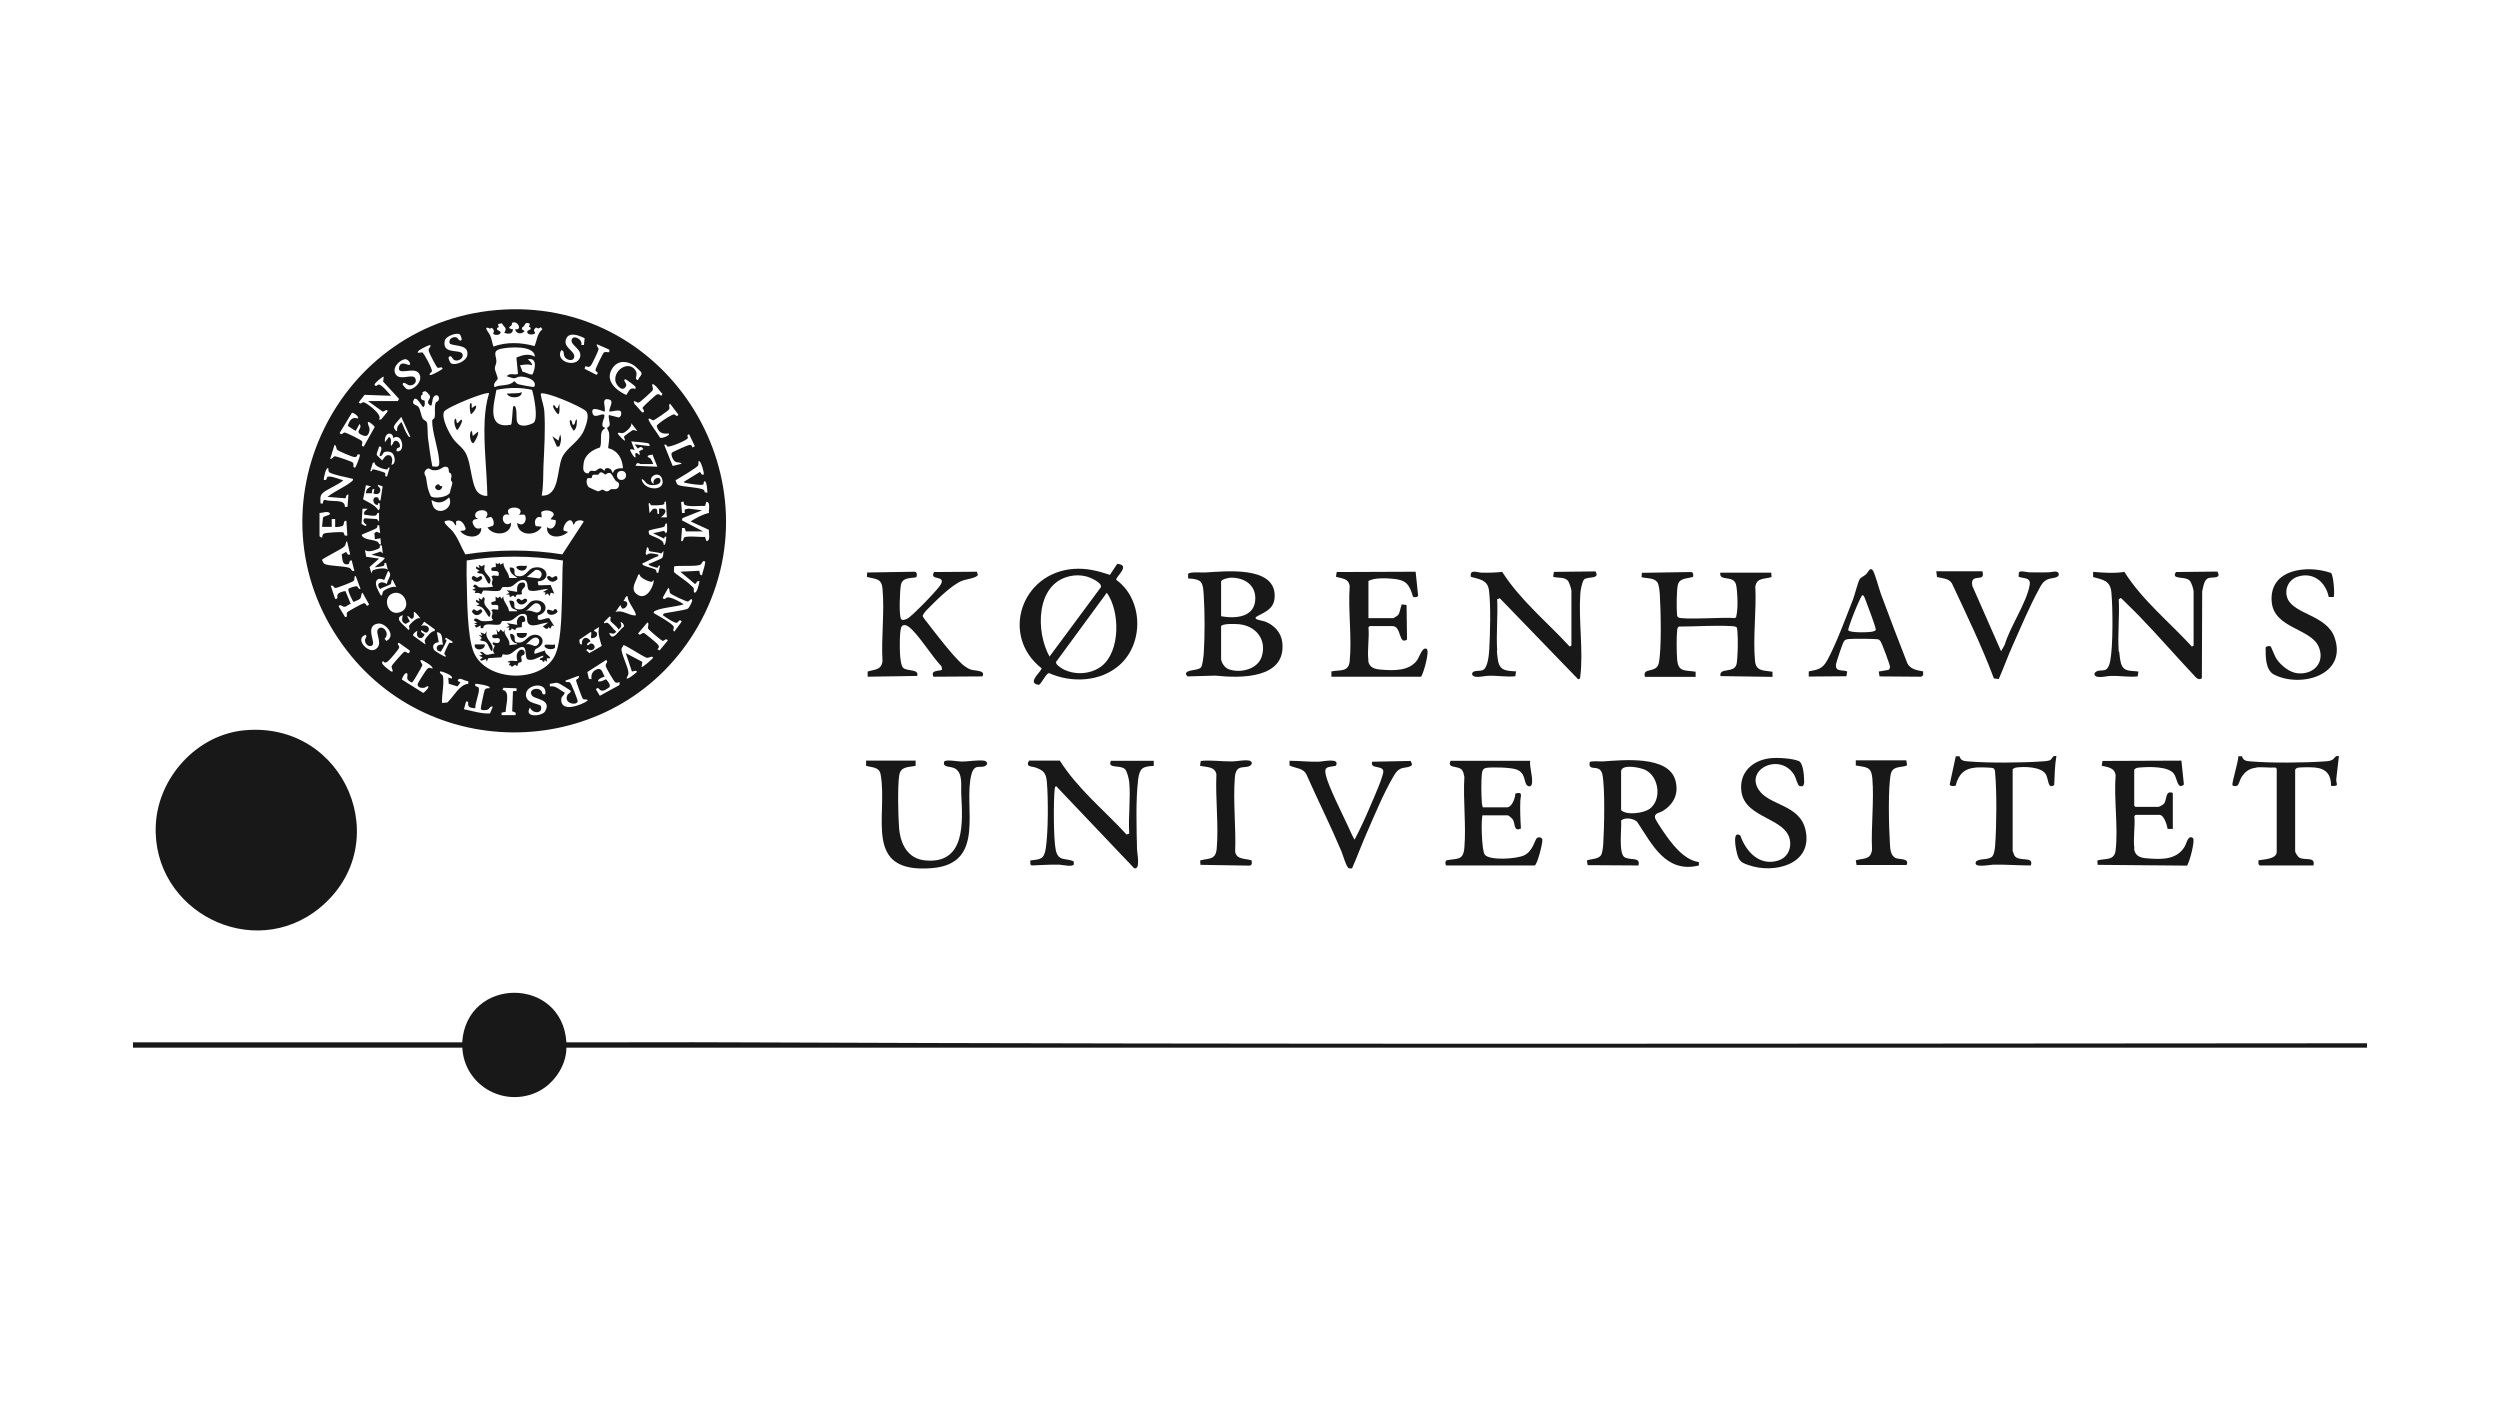 <?xml version="1.0" encoding="UTF-8"?>
<svg id="Layer_1" data-name="Layer 1" xmlns="http://www.w3.org/2000/svg" viewBox="0 0 160 90">
  <path d="M32.26,19.81c10.64-.56,17.71,11.03,12.4,20.29-4.88,8.51-17.01,9.12-22.74,1.16-6.29-8.73-.34-20.89,10.34-21.45ZM33,21.08c.41.02.16-.45-.08-.45s-.14.13-.16.16c-.08.11-.38.21.07.29-.01.32-.31.31-.56.22.22-.35,0-.32-.15-.61l-.25.05.05.2-.11.05v.1s.23.15.23.15c.02.22-.37.25-.48.11.09-.17.06-.23-.08-.37-.17.1-.14.03-.23,0-.33-.08.06.33.12.49.1.23.13.48.21.71.84-.31,1.78-.27,2.63-.03.16-.36.16-.81.5-1.07l-.09-.14c-.16.09-.14.11-.31.02-.26.19-.06.3-.06.34,0,.15-.64.17-.48-.13l.19-.1v-.1s-.1-.05-.1-.05l.05-.2c-.37-.17-.25.12-.5.25v.11s.17.11.17.11c-.21.23-.56.19-.62-.14ZM28.81,22.02c-.17-.26.13-.5.39-.43.12.04.18.27.32.19.08-.05-.05-.33-.08-.37-.16-.16-.9.09-.97.38-.21.91.94.55,1.11.84.15.26-.23.53-.49.42-.16-.07-.16-.3-.32-.24s.05.41.09.44c.3.17,1-.14,1.05-.53.09-.66-.7-.55-1.11-.71ZM37.42,21.65c-.38-.2-1.1-.47-1.22.15-.09.49.66.69.54,1.09-.08.27-.52.15-.62-.09-.06-.14,0-.39-.21-.38-.4.75.99,1.14,1.21.45.17-.54-.65-.77-.53-1.14.11-.33.73,0,.61.35h.17s.05-.44.05-.44ZM38.98,22.37s-.67-.3-.78-.34c-.04.13.1.21.11.31,0,.09-.42.98-.5,1.06-.11.12-.2.09-.34.03l-.06.17.76.39c.2-.15-.01-.18-.06-.28-.04-.07.49-1.13.55-1.16.08-.04.23,0,.33-.01,0-.05.02-.12,0-.16ZM27.56,22.09c-.06-.06-.63.25-.72.32-.31.27.14.13.18.14.1.02.68,1.1.62,1.22-.01.03-.29.26-.06.23.11-.02.75-.35.75-.42-.1-.16-.21.01-.33-.05-.07-.04-.52-.91-.55-1.03-.07-.29.11-.17.1-.41ZM34.23,22.82c-.02-.75-1.71-.61-2.2-.49-.54.14-.26.45-.26.8,0,.15-.1.3-.1.44,0,.18.2.55.18.68-.01.08-.33.27-.2.53.41-.2.96-.04,1.26-.39.08.07.15.16.25.2.09.03.97.2,1.01.17.06-.04.06-.1.06-.17-.02-.34-.64-.5-.93-.49-.17,0-.28.11-.39.11-.12,0-.35-.1-.48-.13.2-.25.47-.05.72-.15l-.1-1.05c.4-.16.76-.27,1.17-.06ZM25.92,22.99c-.4.06-.88.6-.57,1,.28.37,1-.07,1.21.19.18.3-.12.54-.41.47-.07-.02-.34-.27-.38-.07-.01.06.2.28.25.31.34.2,1.16-.49.78-1.01-.32-.44-1.43.22-1.25-.41.09-.31.37-.19.55-.13.32.11.06-.39-.19-.35ZM33.28,23.38l.17.42c.16-.01.55.26.64.14.17-.36.31-1.07-.31-.95.12.13.24.19.28.39-.28-.1-.51-.04-.78,0ZM40.84,24.33c.02-.19.29-.31.2-.5-.02-.04-.37-.38-.43-.42-.45-.32-1.04-.37-1.39.12-.56.79.18,1.44.86,1.75.17-.22.22-.52.56-.39.05,0,.04-.11.03-.14-.01-.04-.61-.48-.64-.48-.23.05.12.25.04.43-.2.45-.66-.04-.69-.35-.07-.74.91-1.28,1.3-.63.18.3-.14.56.15.6ZM23.58,25.67h1.88l.08-.14-1.02-1.11.04-.32c-.13.03-.61.43-.59.53.1.16.16,0,.26-.02.19-.02.65.56.8.72l-1.7-.06-.37.48c.13.19.19-.05.34,0,.17.05,1.23.8.95,1.1.08,0,.11.02.17-.04.02-.02.39-.46.39-.49,0-.18-.28.03-.31.03l-.93-.67ZM40.56,25.67l.05.2c.12.05.45.55.53.53.14-.03.05-.21-.02-.26l.02-.07c.04-.08.84-.81.91-.83.12-.03.19.02.27.1l.08-.14c-.13-.07-.52-.73-.67-.59.01.12.08.22.05.35-.02.07-.81.78-.89.8-.15.04-.2-.1-.34-.09ZM34.05,24.95c-.75-.17-1.52-.15-2.28,0-.17.96-.64,2.53.94,2.23.06-.05.09-.91.12-1.09.02-.1.02-.13.14-.08.24.49-.19,1.27.61,1.23.13,0,.5-.11.59-.2.28-.29.01-1.68-.12-2.09ZM27.42,25.2c-.13-.12-.17-.24-.39-.09.07.19-.07.17-.08.21-.08.35.21.27.23.33,0,.14.04.31-.09.41-.08,0-.45-.82-.62-.45-.14.31.18.28.3.42.15.18.17.59.29.77.07.1.23.13.26.24.06.18.04.74.07.99.08.61.16,1.22.28,1.82.39.04.46.04.44-.35-.05-.76-.47-1.9-.45-2.58,0-.1.13-.07.16-.23.05-.27-.04-.69.07-.92.03-.07.12-.07.16-.13.14-.21-.07-.48-.27-.27-.11.11-.1.33-.14.47-.02.07,0,.14-.11.11-.4-.32.24-.42-.12-.75ZM31.31,25.17c-.16-.15-2.75.9-2.89,1.18-.2.41.37,1.48.65,1.82s.6.51.79.94c.28.63.3,1.64.59,2.21.14.27.44.45.74.41-.03-1.6-.25-3.25-.17-4.85.03-.58.11-1.15.28-1.71ZM34.68,31.72c1.14.04.95-1.63,1.29-2.43.29-.66,1.12-1.01,1.43-1.81.12-.31.35-.93.09-1.18-.16-.15-.83-.46-1.06-.56-.4-.18-1.32-.55-1.73-.57-.12,0-.09.04-.08.14.05.34.2.66.22,1.07.07,1.14-.01,2.34-.06,3.47-.02.62,0,1.27-.11,1.87ZM38.99,26.34c0-.3.38-.73-.09-.79-.43-.05-.12.51-.2.79-.04.04-.96-.47-.77.13.09.3.47.05.65.05.3,0-.16.55.01.79.02.03.07.04.11.04v.08c-.41.22-.12.82-.31,1.21-.49.15-.98.48-1.04,1.03-.04.32-.07.62.31.63.13-.29.29-.12.43-.16.19-.05.27-.35.6,0,.01-.21.22-.22.37-.12.1.06.11.21.14.23.05.05.07-.11.11-.14.15-.14.36-.15.56-.14-.04-.62-.32-1.13-.95-1.29.04-.3.1-.68.06-.98-.02-.13-.13-.23-.12-.33,0-.03.14-.03.16-.18.02-.18-.1-.43-.05-.63l.63.16c.15-.06.18-.2.15-.35-.07-.22-.61.01-.78-.04ZM42.8,27.74c-.42.05-.66-.05-.77-.48.01-.12.98-.77,1.12-.74.09.02.15.2.27.02l-.53-.7c-.16.11.03.21-.08.37-.06.09-.91.68-1,.69-.09,0-.18-.14-.3-.1-.09.09.65,1.04.73,1.21.08.08.68-.15.56-.25ZM22.91,26.79c.09-.15-.32-.4-.39-.37l-.78,1.29c.12.18.19-.01.31-.03.1-.01,1.07.48,1.12.56.08.13-.13.31.11.34l.7-1.25c-.03-.09-.38-.39-.44-.32,0,.27.17.33.09.62s-.2.32-.45.22c-.56-.24.08-.4-.17-.72l-.25.45-.5-.32c.1-.36.27-.61.67-.47ZM26.27,27.97l-.59-1.29c-.11.16-.5.51-.47.68,0,.04.15.3.21.21-.05-.23.11-.42.28-.56.11.25.23.6.38.82.05.07.06.15.18.13ZM40.78,27.57l-.39-.5c.11.22-.35.59-.51.64-.12.04-.39-.09-.33.06.02.04.39.48.45.42.01-.08-.09-.2-.05-.27.02-.03.51-.38.54-.39.11-.03.19.05.29.05ZM25.15,28.02s.04-.2-.17-.26c-.28-.08-.39.33-.34.54l.25-.33c.26.09.03.51.17.56l.16-.28c.19-.16.43.14.37.36l-.19.09-.03.17c.39.1.45-.41.29-.71-.2-.36-.5-.11-.51-.13ZM44.31,28.64l.16-.08-.36-.76c-.2.01-.07.17-.09.24-.04.13-1.1.58-1.3.54-.04,0-.05-.18-.21-.11l.54,1.35.58-.14c-.13-.14-.28-.03-.45-.16-.11-.09-.25-.39-.19-.54.03-.05.98-.47,1.08-.49.16-.03.22,0,.24.16ZM41.57,28.53c.02-.11-.04-.15-.14-.17-.32-.06-.71-.08-1.03-.11l.22.56s-.34-.15-.28.03c.02.06.25.51.34.42l-.03-.22c.12-.15.18.08.31.06l-.06-.22.28-.14c-.12-.17-.2-.16-.36-.03l-.2-.27.95.11ZM22.87,29.1s0,.17-.2.15c-.11,0-1.04-.39-1.1-.47-.07-.1-.03-.27-.16-.31l-.28.9c.14.02.17-.15.31-.17.09,0,1.05.33,1.12.39.16.14-.06.31.16.34.05-.01.3-.66.31-.76.01-.12-.09-.11-.16-.07ZM24.31,29.2c-.06-.16.23-.52.03-.62-.1-.05-.1.1-.12.15-.04.1-.14.32-.1.4l.34.34c.15-.19.24-.43.53-.31.17.18.11.38.06.59.33-.04.23-.64.02-.78-.11-.07-.31-.09-.43-.05-.18.05-.14.29-.32.27ZM41.79,29.7h-.81s-.1-.09-.22-.05l-.09.16,1.4.06-.31-.78-.27.06c-.13.11.08.12.16.22.04.05.17.31.14.34ZM45.04,30.37c.05-.05-.2-1.01-.34-.84,0,.08.01.17-.01.24-.04.14-1.16.79-1.37.92-.04.03-.09-.02-.07.1.03.08.08.22.16.25.28.13,1.52.15,1.66.34.02.03.02.08.03.12l.17.04c0-.14-.03-.67-.14-.73-.12-.06-.07.15-.13.2-.1.07-.87-.05-1.04-.09-.08-.02-.14,0-.2-.08l1.04-.64c.09.11.07.21.25.17ZM23.98,29.59l-.12.03-.16.53c.15.05.09-.1.15-.11.1-.02.77.19.8.23.05.08-.08.26.12.22l.17-.56c-.15-.05-.09.1-.15.11-.16.03-.87-.19-.81-.45ZM28.75,30.25c-.06-.13.03-.35-.22-.38-.23-.03-.35.29-.83.22-.17-.03-.26-.2-.43-.03-.22.23-.04.34,0,.52.05.25.06.51.14.76.02.07.14.4.17.42.18.18,1.08.07,1.22-.24,0-.12.16-.55.15-.61,0-.06-.08-.13-.09-.19-.01-.11.07-.2.02-.36-.03-.1-.12-.1-.13-.12ZM21.01,29.98c-.14-.16-.32.69-.28.73.02.02.13.02.17-.04.04-.07-.03-.18.2-.17s.64.17.87.24c-.28.28-1.15.6-1.37.87-.14.17-.08.41-.09.61h.16c0-.11.01-.22.14-.23.36.16,1.3-.09,1.26.45h.17s.06-.78.06-.78c-.17-.05-.14.21-.2.23l-1.14-.09c.44-.36,1.08-.61,1.51-.96.07-.05.14-.09.12-.19-.24-.07-1.46-.3-1.54-.45-.04-.06-.03-.15-.03-.22ZM39.65,30.16c-.22.07-.23.5.05.55.51.08.49-.71-.05-.55ZM37.6,30.61c-.1.17-.06.41.07.56.02.03.55.26.58.27.14.02.22-.11.32-.1s.15.14.32.1c.09-.02.15-.11.21-.13.12-.03.42.08.5-.18.09-.29-.12-.26-.21-.38-.12-.15-.18-.34-.32-.47-.18-.06-.28.09-.33.09s-.14-.14-.27-.14-.14.15-.19.15c-.1.02-.28-.03-.36.03l-.06.19h-.27ZM41.06,30.65c.11.8,1.65.83,1.3-.04-.23-.56-1.06,0-.52.38-.13-.36.41-.58.43-.24.02.3-.48.33-.71.27-.27-.07-.27-.31-.5-.36ZM23.42,31.61c0-.29.1-.36.33-.48l-.33-.08-.18.91c.35.19.76.36.98.7.14-.11.07-.29.08-.45-.15-.06-.1.12-.14.11-.31-.01-.37-.52-.07-.5.25.02.06.24.26.21l.14-.9-.31-.11c-.02.14.15.16.16.3.02.28-.2.36-.44.26l.06-.28c-.19-.06-.13.23-.17.27h-.39ZM27.81,32.54c.43.44,1.25-.1.93-.71-.34.34-.7.44-1.12.17.01.17.07.42.19.54ZM42.63,32.11c-.18-.05-.06.13-.15.17-.11.06-.7.08-.82.05-.06-.01,0-.17-.15-.11l.06.62c.12-.12.18-.34.41-.28.18.05-.02.39.2.33v-.34c.57-.06.48.31.11.56h.39s-.06-1.01-.06-1.01ZM44.99,34.01h-1.09l-.09-.22h-.16s-.06.84-.06.84c.17.04.13-.18.2-.23.18-.13,1.06-.01,1.33-.04l.09.27c.29-.02.14-.5.16-.72l-1.17-.54c.36-.22.75-.45,1.17-.54-.03-.21.13-.69-.16-.72l-.09.27c-.28-.02-1.11.08-1.31-.08-.07-.05-.03-.18-.08-.2l-.14.03.06.7h.17s0-.22,0-.22l.25-.06.86.11-1.25.5-.04.14,1.34.7ZM33.22,32.95c.51-.61-1.11-.63-.62,0-.71-.23-.42.93.11.5.02.82-1.13.89-1.51.31l.34-.11c.13-.1.03-.49-.12-.57l-.34.09c.52-.7-.9-.65-.64-.07.04.09.14.03.13.12-.15-.01-.31.02-.33.2.08.3.24.5.56.37.03.72-1,.67-1.34.2.1-.06.33.03.34-.16-.07-.26-.29-.64-.61-.47v.27c-.1-.03-.1-.15-.2-.23-.14-.1-.29-.12-.45-.06-.06.02-.1-.03-.08.09.02.14.39.42.5.56.36.44.54,1,.82,1.49,2.05-.32,4.16-.33,6.21,0l1.37-2.1c-.14-.13-.4-.09-.53.02-.07.06-.05.18-.14.17-.11-.64-.71-.01-.62.39l.28.08c-.4.42-1.4.46-1.34-.31.3.28.63-.1.55-.44l-.33-.06.21-.26c.03-.32-.61-.39-.8-.19l.03.34c-.37-.15-.53.25-.38.55l.38.04c-.36.64-1.55.61-1.57-.25.37.29.65-.1.51-.47l-.08-.06-.32.02ZM23.53,32.56h-.33s-.06.97-.06.97l.25.14.08-.08c-.16-.07-.31-.29-.13-.42l.78.05.14.17v-.56c-.18-.04-.08.14-.25.17-.23.04-.48-.05-.7-.06-.06-.24.11-.24.22-.39ZM20.45,32.84v1.48s.12.11.17.08c0-.09.03-.21.11-.25.13-.07,1.12-.12,1.25-.08l.09.21h.16s-.06-.95-.06-.95c-.21-.03-.13.22-.22.31-.06.06-.47.12-.5.08v-.5h-.22s0,.5,0,.5h-.62s.06-.58.06-.58c.03-.14.51-.15.44-.28-.09-.19-.51-.02-.67-.03ZM42.69,33.51c-.19-.04-.06.14-.21.21-.14.07-.95.17-.97.27l.03.19c.08.13.99.32.93.67.13.15.18-.47.17-.5-.15-.03-.08.04-.14.12l-.7-.34.7-.16.11.16c.14-.05.07-.48.08-.62ZM24.26,33.62c-.18-.04-.07.11-.15.17-.12.1-.94.4-.97.44.12.34.7.28,1,.43.14.07.08.21.24.18l-.03-.39-.36.06-.03-.39.14-.09.23.09-.06-.5ZM22.41,35.47l-.2-.84c-.11.1-.06.22-.17.34-.16.18-1.44.78-1.43.87.03.07.09.21.16.25.31.15,1.19.12,1.58.25.16.05.12.25.33.2l-.17-.67c-.17-.05-.14.21-.2.23-.43.12-.39-.33-.44-.62l.28-.16c.09.11.07.21.25.17ZM24.42,34.91c-.18-.05-.07.12-.14.17-.17.11-.76.32-.92.11l.07.44.83.12-.61.54.13.41.05-.17c.08-.1.87-.26.99-.05l-.11-.45c-.18-.05-.07.12-.14.17-.1.07-.44.08-.58.11.05-.1.7-.52.62-.61l-.84-.2.59-.2.14.12-.06-.5ZM41.53,35.23s0-.2-.12-.21l-.09.39.06.12c.15-.18.46-.1.67-.05.08.02.1-.04.08.11-.31.11-.61.27-.9.42-.06.03-.14,0-.11.11.06.13.72.24.84.34.09.07-.01.24.17.2l.11-.45c-.15-.06-.09.11-.15.12-.1.02-.64-.15-.58-.23.15-.07.81-.32.88-.41.06-.08.07-.33.07-.43l-.14.17c-.14-.09-.72-.11-.79-.18ZM36.02,35.87c-2.02-.32-4.13-.33-6.15,0,0,.42-.02.84,0,1.26.03,1.17.02,3.63.46,4.64.83,1.92,4.48,1.98,5.24.05.39-.99.37-2.96.41-4.07.02-.62,0-1.25.05-1.87ZM44.93,36.81c.04-.24.16-.5.19-.74,0-.05.06-.13-.05-.16s-.14.16-.23.22c-.23.15-1.35.04-1.7.12.02.11-.04.3.01.38.03.05.77.56.91.69.07.07.28.24.32.3.07.11-.03.29.08.31.15.03.29-.6.31-.73-.15-.03-.17.01-.22.14l-.08.03-.93-.78,1.2-.06c.06.01,0,.33.2.28ZM24.76,37.37c.03-.31.4-.57.08-.84l-.25.59c-.42-.21-.64.04-.48.47.02.06.23.48.25.5.12.12.11-.19.17-.25.1-.11.67-.39.84-.25l-.25-.5c-.11.06-.05.22-.12.29-.11.1-.53.2-.67.32-.33-.37.08-.56.42-.33ZM40.95,36.76l-.11.03c-.1.38-.53.88-.11,1.22.58.48,1.07-.36,1.12-.87-.02-.02-.1.09-.15.1-.08.02-.85-.27-.74-.5ZM23.08,37.71l-.31-.84c-.16-.01-.02.18-.14.31-.05.06-1.05.45-1.15.45-.15,0-.12-.21-.31-.14l.28.84c.22.02.11-.17.15-.26.06-.15.35-.23.51-.24l.34.83c-.14,0-.25.15-.37.17-.2.03-.28-.21-.41-.03l.42.7c.21-.02.04-.18.13-.31.06-.08.96-.56,1.05-.58.23-.03.13.32.35.07l-.42-.75c-.13.11-.04.27-.16.39-.09.09-.29.13-.4.21-.05,0-.41-.74-.34-.84.04-.06.42-.18.51-.17.14,0,.09.21.25.17ZM42.46,39.28c.07-.06,1.33-.21,1.55-.32.1-.05.3-.47.29-.54-.02-.19-.22.06-.26.08-.09.02-1.11-.45-1.16-.55s0-.25-.11-.33l-.36.64c.12.18.19-.01.31-.03.21-.03.86.3,1.03.45-.49.16-1.38.2-1.81.41-.08.04-.11.06-.1.15.23.13,1.23.68,1.28.88.03.11-.11.21.04.3l.47-.64c-.15-.21-.2.05-.32.08-.13.03-.66-.32-.79-.42-.05-.04-.1,0-.07-.13ZM25.31,37.94c-.96.09-.54,1.64.37,1.21.63-.3.24-1.26-.37-1.21ZM40.17,38.16c-.17-.03-.17.23-.28.31.46-.04.22.55-.08.47l-.11-.22-.31.45c.44-.17.84.23,1.29.22.13-.13-.6-.98-.5-1.23ZM26.89,39.61c.05-.06-.33-.44-.36-.45-.13-.01.07.4-.17.44-.11.02-.17-.2-.3-.16l.17.33-.26.16c-.3-.1-.25-.31-.19-.56-.66.21.16.68.36.95.14-.08,0-.16.05-.28.05-.11.54-.6.7-.45ZM39.72,39.84c.09.23.04.3-.14.45-.07-.2-.45-.43-.51-.56-.05-.11.09-.2-.05-.28l-.36.36c-.02.17.12,0,.22.05.13.06.41.46.56.56-.13.19-.25.14-.45.08.2.66.64-.21.93-.39.07-.08-.13-.35-.2-.28ZM27.84,40.29l-.69-.5-.2.28c.22-.12.59.02.48.28-.15.34-.41-.07-.48,0-.06.14.22.21.22.25-.16.45-.62.2-.45-.2-.06-.06-.33.2-.28.28l.78.56c.02-.1-.07-.18-.03-.28.04-.11.44-.63.61-.56l.04-.11ZM41.43,39.84l-.59.7c.13.19.2-.04.36-.03.06,0,.8.62.87.7.11.13.15.22,0,.34l.14.08.53-.64c-.13-.2-.21.06-.35.02-.07-.02-.88-.7-.91-.78-.04-.09.09-.39-.05-.39ZM23.85,41.28c-.19.19-.49-.03-.49-.29,0-.17.18-.26.03-.36-.71.24.15,1.19.61.94.59-.31-.03-1.06.2-1.31.3-.33.79.31.41.62l.12.14c.66-.33-.06-1.19-.55-1.11-.84.14-.14,1.18-.34,1.38ZM38.37,40.12l-.34.2c-.04.12.13.08.16.17.09.24-.11.34-.33.36-.11-.08.08-.46-.08-.39l-.7.48c0,.11,0,.34.16.3-.04-.43.32-.58.56-.2,0,.02-.28.11-.22.25.11.03.15-.11.25-.11.2,0,.38.33.03.43-.17.05-.22-.17-.34,0l.2.19.79-.46c-.11-.38-.28-.82-.16-1.21ZM28.35,41.24c-.1-.31.04-.74-.39-.78l.12.64s-.52.03-.31.48c.05.1.72.48.75.45.04-.1-.08-.13-.09-.19,0-.05.29-.67.32-.69.08-.05.24.07.21-.09l-.42-.25-.08.11c.12,0,.13.02.1.13-.02.08-.32.65-.36.66l-.2-.08c-.16-.27.08-.41.34-.37ZM26.22,41.63l-.7-.5c-.16.1.04.15.03.3,0,.11-.63.83-.73.9-.14.09-.19.12-.3-.02-.2.11.1.34.23.45.06.05.29.23.33.23.16-.02-.08-.22,0-.39.04-.08.74-.88.8-.89.14-.03.31.27.35-.06ZM41.06,42.69c.05.05.73-.54.73-.59,0-.17-.29.03-.39,0-.24-.06-1.43-.87-1.51-.81,0,.08-.09.15-.11.21-.06.28.43,1.19.44,1.56,0,.18-.09.21-.12.36.09.08.58-.34.67-.42-.09-.15-.2-.01-.33-.03l-.39-1.17,1.06.56-.05.33ZM27.67,42.8c.13-.14-.65-.57-.7-.56-.18.03.08.22.06.34-.01.07-.59,1.05-.64,1.09-.09.02-.28-.13-.31-.2-.06-.13.07-.37-.06-.39s-.28.3-.3.41l1.37.86c.12-.07.55-.52.2-.41-.04.01-.07.07-.15.08-.17.03-.44-.03-.41-.24,0-.06.55-.92.61-.97.14-.12.18-.06.34-.02ZM39.66,43.64c-.09.05-.18.08-.28.03-.08-.04-.59-.92-.61-1.03-.04-.21.2-.27.02-.4l-1.2.77.1.43.17.03c-.06-.31.09-.57.39-.65.29-.07.32.29.45.48-.63.18-.52.51.08.17.1.1.32.36.23.5-.16.11-.34.28-.55.22-.12-.04-.17-.28-.32-.07l.25.41,1.26-.69v-.19ZM28.91,43.42c.16-.2-.7-.48-.73-.45-.11.11.15.19.17.31.09.5-.09,1.19-.06,1.71l.34-.03c.41-.38.76-1.14,1.34-1.2v-.17c-.22.03-.64-.35-.67,0l.17.08-.19.26-.56-.17-.03-.39.22.06ZM37.03,43.25l-.84.31c-.02.15.17.06.28.11.08.04.49,1.07.5,1.19.02.32-.9.2-.67-.35.06-.15.29-.18.21-.31-.03-.04-.73-.48-.8-.49-.19-.04-.34.05-.52.05v.17c.4-.07.63.25.95.39-.01.18-.21.23-.22.42-.06.9,1.28.39,1.68.11.02-.17-.2-.01-.31-.14-.04-.05-.42-1.09-.42-1.15,0-.14.24-.1.17-.3ZM31.32,44.04c.17-.15-.8-.29-.9-.28-.07.27.2.1.23.31.04.3-.25.91-.23,1.26-.31-.03-.52-.04-.45-.41l-.14-.03-.14.5c.55.11,1.11.3,1.67.27l.18-.44c-.24-.03-.17.19-.42.22-.1.01-.32.04-.35-.08-.01-.06.21-1.13.25-1.2.07-.12.18-.12.31-.11ZM34.9,44.43c.15-.84-1.24-.65-1.24.03,0,.61.92.56.96.74.13.51-.55.48-.7.08-.43.68.79.57.97.24.44-.78-.66-.75-.84-1-.27-.37.33-.59.59-.31.1.11.02.28.25.22ZM32.1,45.77h.9v-.16s-.22-.09-.22-.09l.05-1.28.23-.02v-.17s-.84-.03-.84-.03l-.06.14c.53.04.2,1.02.2,1.4l-.26.05v.17Z" style="fill: #181818;"/>
  <path d="M15.62,46.74c6.48-.62,9.77,7.29,4.86,11.35-4.28,3.53-10.77.23-10.51-5.29.14-3.02,2.6-5.76,5.65-6.06Z" style="fill: #181818;"/>
  <path d="M29.58,66.71c.28-4.23,6.4-4.23,6.67,0,3.58.01,7.15-.02,10.73,0,34.09.14,68.2.08,102.3.06.34,0,.66,0,1,0,.4,0,.81,0,1.21,0v.28H36.25c0,1.22-.89,2.44-2,2.9-2.15.89-4.55-.57-4.66-2.9H8.51v-.34h21.06Z" style="fill: #181818;"/>
  <path d="M71.03,36.8l.47-.71c.91.06-.11.83-.06,1.02,1.73,1.25,1.79,4.08.19,5.47-1.21,1.06-3.05,1.14-4.49.5-.18,0-.47.64-.64.75-.86-.09.2-.89.16-1.06-2.65-2.08-1.31-6.11,2.05-6.36.83-.06,1.54.12,2.32.38ZM67.17,42.02l3.28-4.43c.13-.3-.73-.66-.97-.71-.34-.08-.69-.08-1.03,0-2.17.49-2.17,3.56-1.28,5.14ZM70.84,37.93l-3.25,4.43c-.06.16.32.39.44.46.77.41,1.82.34,2.5-.21,1.18-.96,1.15-3.49.31-4.67Z" style="fill: #181818;"/>
  <path d="M108.34,36.92c-.36.13-.81.05-.95.48-.09.27-.1,1.59-.06,1.91,0,.08.01.15.08.2.22.18,3.09-.03,3.59.05l.11-.05c.1-.42.1-.89.08-1.32-.01-.19-.04-.65-.09-.8-.19-.61-1.09-.15-1-.74h3.26s.02.28.02.28c-.45.15-.94.02-1.04.61.08,1.52-.16,3.25-.02,4.75.06.69.57.61,1.12.7v.33s-3.33-.05-3.33-.05c-.11-.58.89-.15,1.03-.77.04-.16.06-.63.07-.83.01-.24.03-1.4-.07-1.53-.11-.07-.23-.06-.35-.07-1.1-.06-2.23.03-3.34.03-.09.05-.1.13-.11.22-.05.42-.04,1.46,0,1.91.07.81.53.65,1.18.76v.33s-3.24,0-3.24,0c-.2-.63.73-.21.88-.87.19-.89.13-3.37.07-4.36-.01-.22-.05-.68-.17-.84-.23-.29-.69-.22-1-.31l.02-.28,3.14-.05c.17.01.16.2.13.33Z" style="fill: #181818;"/>
  <path d="M76.85,42.73c.12-.12.17-.71.19-.91.07-1.08.07-2.62,0-3.7-.05-.84-.08-1.06-1-1.1v-.29c.1-.15.87-.08,1.08-.09,1.24-.07,4.46-.45,4.46,1.48,0,.8-.51,1-1.1,1.31-.41.22.31.28.49.35.59.23,1.04.72,1.1,1.36.23,2.32-2.7,2.27-4.28,2.1l-1.79.05-.1-.13c-.03-.33.71-.21.94-.43ZM78.15,39.44c.93.17,2.19.07,2.19-1.15,0-.89-.73-1.32-1.55-1.32-.14,0-.64.1-.64.26v2.21ZM78.15,40.09v2.07c0,.23.23.57.46.66.74.29,1.88.03,2.14-.8.34-1.08-.37-1.97-1.46-2.07-.2-.02-1.09-.06-1.15.14Z" style="fill: #181818;"/>
  <path d="M108.73,55.18v.21c-2.11.52-2.99-1.34-3.95-2.79-.22-.22-.79-.32-1.03-.08.05.47-.18,2.09.22,2.34.37.23,1.04-.05.89.53l-3.25-.02-.05-.3c.27-.11.74-.07.91-.35.09-.14.13-.56.14-.75.06-.93.12-3.61-.06-4.42-.17-.72-.93-.1-.81-.77.07-.1.68-.04.84-.05,1.27-.08,4.22-.41,4.65,1.23.22.83-.1,1.5-.81,1.94-.21.13-.55.13-.5.43.03.15.39.68.5.84.53.78,1.3,1.84,2.28,2ZM103.75,49.33v2.52c.37.35,1.44.19,1.82-.08.78-.56.63-2-.22-2.47-.31-.17-1.5-.43-1.6.03Z" style="fill: #181818;"/>
  <path d="M58.65,36.92c-.08.12-.88-.06-.99.5-.07.34-.14,1.98.01,2.2.08.12.31.02.42-.04.29-.15,1.97-1.88,2.13-2.19.31-.62-.77-.19-.44-.78l2.74-.02.06.19c0,.2-.79.3-1.01.39-.65.26-1.59,1.19-2.1,1.71-.16.16-.34.32-.42.53,0,.09.31.45.39.56.56.72,1.46,1.9,2.1,2.5.14.14.39.31.58.38.29.1.99.03.75.44l-3.13.02c-.19-.43.27-.34.55-.44l-.03-.22c-.65-.69-1.24-1.7-1.9-2.36-.15-.15-.46-.43-.65-.2-.15.18-.13,1.44-.11,1.74.01.21.06.8.21.92.29.23,1.02.05.89.51l-3.17.05v-.33c.45-.15.87-.08.95-.66-.09-1.5.14-3.17,0-4.64-.06-.7-.45-.6-1-.76l.02-.28,3.03-.05c.17.01.16.2.13.33Z" style="fill: #181818;"/>
  <path d="M135.63,41.71c.01.19.06.54.11.73.17.59.62.46,1.12.54l-.05.31c-.58.06-1.14-.05-1.71-.03-.27,0-.54.1-.84.06-.2-.02-.29-.2-.14-.31.36-.27.76.21.94-.74s.16-3.38.07-4.35c-.07-.77-.53-.81-1.17-.99v-.33c.66.05,1.33.11,2,0,1.14,1.81,2.88,3.21,4.32,4.78l.11-.06v-3.47c0-.14-.14-.59-.26-.7-.31-.3-1.2-.02-.87-.54l2.65-.03c.28.47-.28.34-.54.41-.32.08-.36.59-.43.86l-.02,5.56c-.25.17-.42-.1-.58-.27-1.14-1.21-2.23-2.47-3.39-3.67-.39-.41-.81-.8-1.21-1.2l-.14.08c.06,1.1-.08,2.27,0,3.36Z" style="fill: #181818;"/>
  <path d="M95.8,41.66c.01.15.04.44.07.6.11.69.57.67,1.16.71l-.05.31c-.58.06-1.14-.05-1.71-.03-.27,0-.54.1-.84.06-.2-.02-.29-.2-.14-.31.12-.09.44-.05.58-.1.35-.11.42-.98.44-1.3.06-.95.11-2.96-.02-3.85-.1-.65-.62-.68-1.15-.83-.1-.52.38-.28.69-.27.44.01.88,0,1.31-.05,1.16,1.82,2.87,3.2,4.32,4.78l.11-.06v-3.53c0-.09-.15-.54-.22-.62-.24-.27-.64-.15-.95-.26l.05-.31,2.66-.03c.32.53-.51.3-.73.52-.13.14-.23.7-.24.91-.12,1.66.2,3.67,0,5.27-.01.11,0,.19-.14.2l-5.01-5.18-.17.06c.05,1.08-.07,2.23,0,3.3Z" style="fill: #181818;"/>
  <path d="M72.27,50.05c-.02-.19-.13-.67-.26-.81-.29-.32-1.17-.01-.91-.55h2.74s0,.33,0,.33c-.73.02-.91.16-1,.88-.16,1.34-.1,3.1-.07,4.47,0,.21.24,1.31-.18,1.2l-5-5.26c-.08.05-.08.11-.09.19-.08.73-.08,3.23.07,3.91.16.73.62.49,1.14.71l.02.19c-.07.2-.73.04-.92.03-.6-.02-1.19.03-1.79.05l-.08-.08v-.24c.65-.08.88-.06.99-.78.16-1.04.16-3.18.07-4.24-.05-.56-.19-.73-.7-.92-.25-.1-.7-.02-.44-.45h1.97c1.13,1.8,2.85,3.18,4.27,4.73l.17-.06c-.07-1.06.1-2.26,0-3.3Z" style="fill: #181818;"/>
  <path d="M136.58,54.31c.08.58.54.61,1.04.64.84.06,1.73.03,2.2-.77.13-.22.21-.76.52-.55.19.13-.27,1.74-.38,1.77l-5.71-.05-.02-.28c.5-.15,1.09.04,1.17-.65.17-1.49-.12-3.29,0-4.81-.07-.48-.49-.51-.89-.6l.05-.31,5.05-.02.16,1.53c-.42.37-.42-.39-.64-.69-.36-.49-1.62-.45-2.18-.4-.15.01-.26.02-.36.14v2.3l.08.08h1.46c.06,0,.3-.13.36-.2.21-.26.07-.89.57-.69v2.3h-.33c-.05-.25-.22-.9-.54-.9h-1.51l-.08.08c.06.64-.09,1.45,0,2.07Z" style="fill: #181818;"/>
  <path d="M87.56,42.27c.07.48.44.56.87.59.79.06,1.75.09,2.26-.6.14-.19.35-.92.63-.72.19.2-.28,1.75-.38,1.77h-5.73s0-.34,0-.34c.54-.11,1.1.06,1.17-.65.15-1.51-.11-3.27,0-4.81-.07-.51-.49-.47-.88-.6l.05-.3,5.05-.02.16,1.53c-.04.12-.24.12-.33.07-.23-.81-.45-1.08-1.31-1.15-.44-.04-1.16-.07-1.54.14v2.38h1.6s.26-.15.3-.2c.13-.17.14-.49.24-.68l.3.04.03,2.21c-.55.38-.34-.86-.93-.86h-1.46l-.08.08c.07.66-.09,1.49,0,2.13Z" style="fill: #181818;"/>
  <path d="M94.9,52.15c-.13.08-.08,2.27.12,2.54.29.41,2.11.28,2.55.04.56-.29.66-1.01.8-1.1.11-.08.32-.05.34.12.03.2-.32,1.58-.49,1.64h-5.67c-.06-.11-.08-.24.03-.33.68-.14,1.07.04,1.14-.81.12-1.44-.09-3.07,0-4.53-.04-.17-.06-.36-.19-.48-.26-.24-.94-.06-.69-.55h5.09c-.05.44.19,1.05.11,1.48-.03.17-.2.2-.31.09-.22-.22-.07-.78-.67-1.01-.36-.14-1.52-.16-1.91-.11-.22.03-.28.16-.31.37-.05.44-.04,1.39,0,1.85,0,.11.03.2.06.31h1.54c.33,0,.54-.61.54-.88.52-.16.33.18.32.46-.02.59,0,1.18.04,1.77-.47.24-.36-.3-.51-.56-.04-.07-.28-.28-.33-.28h-1.6Z" style="fill: #181818;"/>
  <path d="M58.6,48.68v.33c-.47.11-.95.02-1.05.61-.11.68-.07,2.6-.01,3.35.08,1.05.56,2.01,1.71,2.1,2.56.22,2.36-2.47,2.27-4.23-.03-.51.12-1.32-.37-1.64-.29-.19-.85-.04-.72-.46.11-.15.91,0,1.12,0,.45,0,1-.11,1.41-.06.2.02.29.2.14.31-.31.24-.73-.19-.93.58-.54,2.07.98,5.7-2.52,5.99-4.48.37-2.81-3.32-3.29-6-.09-.49-.56-.43-.93-.55v-.33s3.19,0,3.19,0Z" style="fill: #181818;"/>
  <path d="M123.08,42.98v.24s-.13.09-.13.09l-2.66-.02-.05-.31.63-.11c.06-.03.09-.13.09-.2,0-.12-.53-1.54-.61-1.63-.03-.04-.07-.09-.11-.11-.12-.06-1.71-.06-1.93-.03-.16.02-.24.04-.32.18s-.48,1.32-.49,1.47c-.03.46.4.3.72.42l-.05.31-2.41.02v-.33c.63-.12.89-.17,1.2-.74.58-1.08,1.17-2.69,1.63-3.86.13-.34.3-1.07.43-1.3.06-.11.3-.21.41-.32.14-.13.24-.47.42-.26.14.17.41,1.2.52,1.5.55,1.49,1.12,2.98,1.7,4.46.19.39.64.45,1.02.52ZM119.19,38.1c-.12.03-.96,2.14-.9,2.24.1.17,1.44.15,1.63.06.05-.02.11-.03.13-.1.03-.09-.54-1.61-.63-1.83-.04-.09-.12-.41-.24-.38Z" style="fill: #181818;"/>
  <path d="M113.27,48.53c.46-.06,1.44,0,1.86.18.26.12.32.84.33,1.12.01.24.05.59-.3.47-.1-.03-.23-.51-.3-.65-.86-1.53-3.2-.46-2.3.9.68,1.03,2.65.92,3,2.6.46,2.18-2.02,2.8-3.67,2.21-.46-.16-.59-.25-.72-.73-.06-.22-.34-1.53.21-1.16.36,1.04,1.24,1.99,2.44,1.6.53-.17.8-.66.75-1.2-.16-1.56-2.88-1.44-3.12-3.21-.16-1.2.68-1.99,1.82-2.13Z" style="fill: #181818;"/>
  <path d="M149.18,36.66c.16.14.25,1.3.18,1.55h-.32c-.19-.95-.98-1.62-1.97-1.31-.59.18-.9.81-.67,1.4.42,1.03,2.53,1.06,3.02,2.52.81,2.39-2.16,3.22-3.87,2.36-.57-.29-.55-1.16-.55-1.73.02-.1.26-.13.32-.08.04.02.26.64.39.82.29.41.82.85,1.34.9,1.02.1,1.77-.69,1.35-1.69-.49-1.18-2.86-1.18-3.01-2.87-.19-2.12,2.27-2.4,3.8-1.86Z" style="fill: #181818;"/>
  <path d="M126.88,36.6c.21.72-.83.01-.65.9l1.84,4.18.23-.41c.33-1.14,1.41-2.71,1.6-3.83.08-.51-.36-.39-.71-.53l.02-.28c.1-.14.52,0,.67,0,.41.01.83,0,1.24,0,.16,0,.64-.18.64.14,0,.23-.48.22-.66.29-.34.12-.48.4-.64.71-.57,1.05-1.13,2.37-1.62,3.47-.33.73-.6,1.49-.92,2.22l-.31-.04c-.78-2.08-1.75-4.08-2.69-6.09-.2-.32-.62-.32-.95-.4l-.05-.37h2.96Z" style="fill: #181818;"/>
  <path d="M85.48,49.01c-.45.11-.76,0-.63.58.15.71,1.07,2.52,1.42,3.28.05.11.38.86.43.86.38-.73.73-1.5,1.05-2.26.16-.37.82-1.85.78-2.13-.06-.38-.87-.1-.71-.59l2.46-.05.09.2c0,.21-.46.21-.63.26-.33.11-.44.33-.61.62-.59,1.01-1.2,2.48-1.68,3.58-.32.73-.6,1.49-.92,2.22-.07,0-.14,0-.2-.01-.16-.05-.39-.87-.48-1.09-.69-1.63-1.49-3.23-2.21-4.85-.21-.51-.7-.43-1.11-.64v-.3c.61,0,1.21.07,1.83.06.3,0,1.44-.29,1.13.27Z" style="fill: #181818;"/>
  <path d="M144.4,49.13c-.46.05-.74.27-.97.65-.07.13-.15.41-.21.47-.08.08-.28.09-.34,0-.07-.1.4-1.58.37-1.85h.24c.07.29.29.31.57.33,1.24.11,3.46.09,4.71,0,.15-.01.34-.02.47-.09.2-.09.19-.31.45-.25l-.17,1.49c-.02.3.24.45-.33.42,0-.72-.31-1.11-1.04-1.18-.19-.02-1.02-.03-1.15.03-.03.01-.11.1-.11.11v5.21c0,.11.18.38.29.43.38.18,1.02-.09.88.49h-3.44s-.08-.09-.08-.09v-.24c.31-.06,1.17-.07,1.17-.54v-5.32l-.08-.08c-.39.03-.85-.05-1.23,0Z" style="fill: #181818;"/>
  <path d="M128.8,54.42s.09.28.12.33c.26.45,1.28,0,1.05.64-.81,0-1.62-.07-2.43-.05-.2,0-1.34.25-1.06-.22.28-.19.66-.07.97-.26.18-.11.23-.57.24-.77.09-1.21.11-3.4,0-4.6,0-.1-.01-.23-.09-.31-.09-.08-.94-.07-1.12-.06-.77.06-1.14.44-1.32,1.17-.1.02-.35.04-.38-.08l.39-1.81h.24c.07.29.29.31.57.33,1.26.11,3.43.09,4.71,0,.13,0,.38-.03.49-.07.18-.07.16-.34.43-.27-.11.61-.11,1.23-.14,1.85-.44.31-.34-.41-.56-.72-.32-.45-1.34-.47-1.85-.4-.07,0-.25.07-.25.14v5.15Z" style="fill: #181818;"/>
  <path d="M80.1,55.07c.03.13.04.32-.13.33l-3.14-.05-.02-.28c.58-.16.99-.02,1.06-.76.13-1.51-.09-3.22-.02-4.75-.09-.52-.64-.45-1.05-.55l.05-.31c.67-.07,1.32.04,1.99.03.34,0,.7-.1,1.06-.06.2.02.29.18.14.31-.32.27-.94-.16-1.01.78-.12,1.52.08,3.21.02,4.75.09.52.65.42,1.04.55Z" style="fill: #181818;"/>
  <path d="M122.01,48.69l.04.27c-.13.19-.9-.01-1.03.54-.2.85-.13,3.44-.07,4.41.02.36.02.86.39,1.01.26.1.88,0,.68.44h-3.2s-.05-.3-.05-.3c.51-.15.95-.02,1.04-.67-.07-1.48.14-3.12.02-4.58-.07-.78-.4-.69-1.06-.82v-.33s3.23,0,3.23,0Z" style="fill: #181818;"/>
  <path d="M31.99,38.16l.11.17.11-.17c-.02.35.32.58.37.96h.53c-.06-.13-.26-.11-.36-.23-.05-.06-.18-.41-.14-.45.62-.03,0,.52.59.56.49.04.57-.47.91-.55.82-.19,1.16.7.32.94-.13.57.49.1.72.18l.32.5-.14-.04-.11.21-.11-.11-.06.11h-.11s-.2-.14-.2-.14l.34-.25c-.35-.02-1.17.43-1.32-.05-.07-.24.07-.53-.33-.51-.29.01-.5.36-.76.43-.19.05-.38,0-.52.03-.07.02-.06.18-.19.22-.31.09-1.03-.19-1.03.23h-.17s0-.17,0-.17l-.28.14-.11-.14.17-.06-.22-.08.22-.03-.22-.17c.13-.26.32.03.53.06.11.01.7.03.7-.09-.24-.23.12-.36-.11-.61l.12-.06.33.03v-.24c-.14-.19-.47.1-.45-.23l.28-.09v-.28s.14.1.14.1l.14-.1ZM33.67,39.11c.21-.13.59.13.73.09.39-.1.23-.64-.13-.59-.16.03-.45.39-.6.49Z" style="fill: #181818;"/>
  <path d="M31.99,36.03l.03.11.2-.11c-.01.35.33.57.37.96h.53c-.27-.2-.49-.29-.5-.67.62-.03,0,.52.59.56.48.03.56-.47.96-.55.89-.19,1.15.83.24.88l.05.25.78-.02.23.55-.22-.06-.08.22-.11-.17-.2.11.06-.17-.17-.03.34-.2c-.35-.01-.87.21-1.2.1-.23-.08,0-.65-.4-.67-.37-.02-.53.35-.81.43-.19.05-.38,0-.52.03-.07.02-.06.18-.19.22-.25.08-.76-.03-1.05,0l-.12.23c-.16-.12-.24-.07-.42-.08l.06-.14-.22-.06.22-.11-.17-.11.09-.11c.16-.02.19.14.33.17.12.02.82,0,.87-.06-.23-.27.11-.38-.11-.64l.12-.06.33.03c.16-.56-.55-.12-.45-.48.03-.09.2-.09.28-.09v-.28c.14.19.26-.02.28,0ZM33.72,36.92l.8.1c.3-.22.1-.62-.26-.54l-.54.44Z" style="fill: #181818;"/>
  <path d="M31.93,40.45l.11-.17.17.17.11-.17c-.15.36.35.59.28,1.01l.5-.06c0-.09-.12-.05-.2-.11-.18-.13-.26-.34-.25-.56.52.04.09.52.47.56.5.06.57-.39.98-.48.52-.12.87.4.42.76-.17.14-.36.1-.31.45l.67-.22c0,.27.28.29.34.5h-.22s0,.22,0,.22l-.14-.11-.03.11h-.08c-.05-.1-.07-.13-.2-.11-.05-.19.25-.06.22-.28-.29.07-.69.38-1,.24-.25-.11.09-1.14-.65-.68-.32.2-.46.49-.94.35l-.09.2-.83.05-.12.23-.03-.17-.31.11c-.19-.15.07-.11.08-.22l-.22-.11.22-.06-.17-.17c.2-.07.28.15.42.17.17.03.35-.09.53-.06-.23-.23,0-.39,0-.53,0-.01-.19-.05-.11-.2.02-.02.43.18.44-.13s-.5.04-.49-.29c0-.09.26-.1.33-.08l-.06-.34.11.17ZM33.67,41.24c.22-.09.48.14.63.1.21-.06.33-.44.04-.53-.24-.07-.49.28-.67.42Z" style="fill: #181818;"/>
  <path d="M33.06,38.06s-.04.13-.1.16l-.11-.11-.22.11-.03-.17h-.22s.22-.11.22-.11l-.17-.17.67.11c-.04-.35.04-.66.45-.59.23.37-.28.32-.14.71-.07.1-.27.02-.36.07Z" style="fill: #181818;"/>
  <path d="M33.6,39.77l-.19.06-.02.31c-.21.05-.33-.05-.42.19l-.22-.11c-.04.12-.06.13-.2.11l.06-.17h-.22s.22-.11.22-.11l-.17-.17.67.11c-.18-.54.55-.87.5-.23Z" style="fill: #181818;"/>
  <path d="M33.54,41.9s-.15.05-.18.12.08.24,0,.34c-.04.05-.15.03-.18.07-.07.07,0,.32-.21.11l-.22.15c-.04-.11-.07-.13-.2-.11l.11-.17-.17-.03c.08-.17.57-.04.62-.08-.04-.22-.09-.35.03-.55.22-.36.55-.09.4.15Z" style="fill: #181818;"/>
  <path d="M31.31,37.37c-.19-.11-.25-.51-.42-.62-.12-.08-.27-.01-.37-.14l.17-.08-.22-.14v-.14s.22.11.22.11l-.06-.22.2.11.17-.11c.05.12-.04.2,0,.34.08.32.6.51.31.89Z" style="fill: #181818;"/>
  <path d="M31.31,39.5c-.29-.32-.31-.73-.84-.73l.22-.11-.22-.14v-.14s.22.11.22.11l-.06-.22.2.11.09-.17c.19.07.04.23.08.39.08.36.59.5.31.9Z" style="fill: #181818;"/>
  <path d="M31.15,40.4c-.16.57.55.76.34,1.29-.19-.13-.21-.46-.39-.59-.14-.11-.28-.04-.4-.16l.11-.03v-.11s-.17-.17-.17-.17l.22.06-.11-.22.28.11.11-.17Z" style="fill: #181818;"/>
  <path d="M30.28,39c.11-.03.19.12.27.1.09-.02.25-.25.32.04-.2.29-.5.32-.67,0l.09-.14Z" style="fill: #181818;"/>
  <path d="M33.14,38.32c.11-.03.18.09.23.1.08.01.15-.13.27-.1.34.08-.31.67-.56.17-.07-.05.02-.16.06-.17Z" style="fill: #181818;"/>
  <path d="M33.72,40.51c.03.44-.74.41-.64,0h.64Z" style="fill: #181818;"/>
  <path d="M35.1,36.87c.11-.03.18.09.23.1.08.01.34-.29.35.09-.02.06-.18.14-.24.16-.27.08-.57-.3-.35-.35Z" style="fill: #181818;"/>
  <path d="M35.4,39.1s.15-.3.29.04c-.11.22-.59.31-.67.05-.1-.34.35-.07.38-.09Z" style="fill: #181818;"/>
  <path d="M31.03,41.24c.02.43-.74.43-.64,0h.64Z" style="fill: #181818;"/>
  <path d="M30.28,36.87c.11-.03.19.12.27.1.09-.02.25-.25.32.04-.19.26-.44.31-.67.05-.03-.07.02-.18.08-.19Z" style="fill: #181818;"/>
  <path d="M33.72,36.2c0,.39-.46.41-.67.14-.04-.22.55-.08.67-.14Z" style="fill: #181818;"/>
  <path d="M35.52,41.24v.21c-.16.19-.69.08-.67-.13.01-.14.55,0,.67-.08Z" style="fill: #181818;"/>
  <path d="M35.64,28.58l-.29-.66.39.28.11-.39c.1.25.05.52-.05.76l-.16.02Z" style="fill: #181818;"/>
  <path d="M36.47,26.9c.2-.07.1.36.25.28.12-.06.05-.29.2-.34,0,.25.01.56-.2.73-.15-.19-.28-.42-.25-.67Z" style="fill: #181818;"/>
  <path d="M35.41,25.95c.1-.12.15.24.28.17l.11-.28c0,.11.05.67-.08.67-.11-.06-.38-.47-.31-.56Z" style="fill: #181818;"/>
  <path d="M30.25,27.91l.34-.28c.08.14-.22.71-.31.73-.17.04-.31-.71-.08-.78l.06.34Z" style="fill: #181818;"/>
  <path d="M29.24,27.07c.08.08.32-.39.33-.14,0,.11-.19.51-.31.59-.08,0-.32-.67-.08-.73l.06.28Z" style="fill: #181818;"/>
  <path d="M30.19,25.84v.28s.25-.17.25-.17c.15.12-.26.59-.31.56-.05-.19-.08-.4-.06-.59.01-.08.04-.18.11-.08Z" style="fill: #181818;"/>
  <path d="M33.39,25.11c0,.41-.82.41-.95.08l.76-.03.19-.06Z" style="fill: #181818;"/>
  <path d="M28.11,31.01s.04.15.18.09c.06.06-.11.4-.36.22-.22-.15.05-.38.18-.31Z" style="fill: #181818;"/>
</svg>
